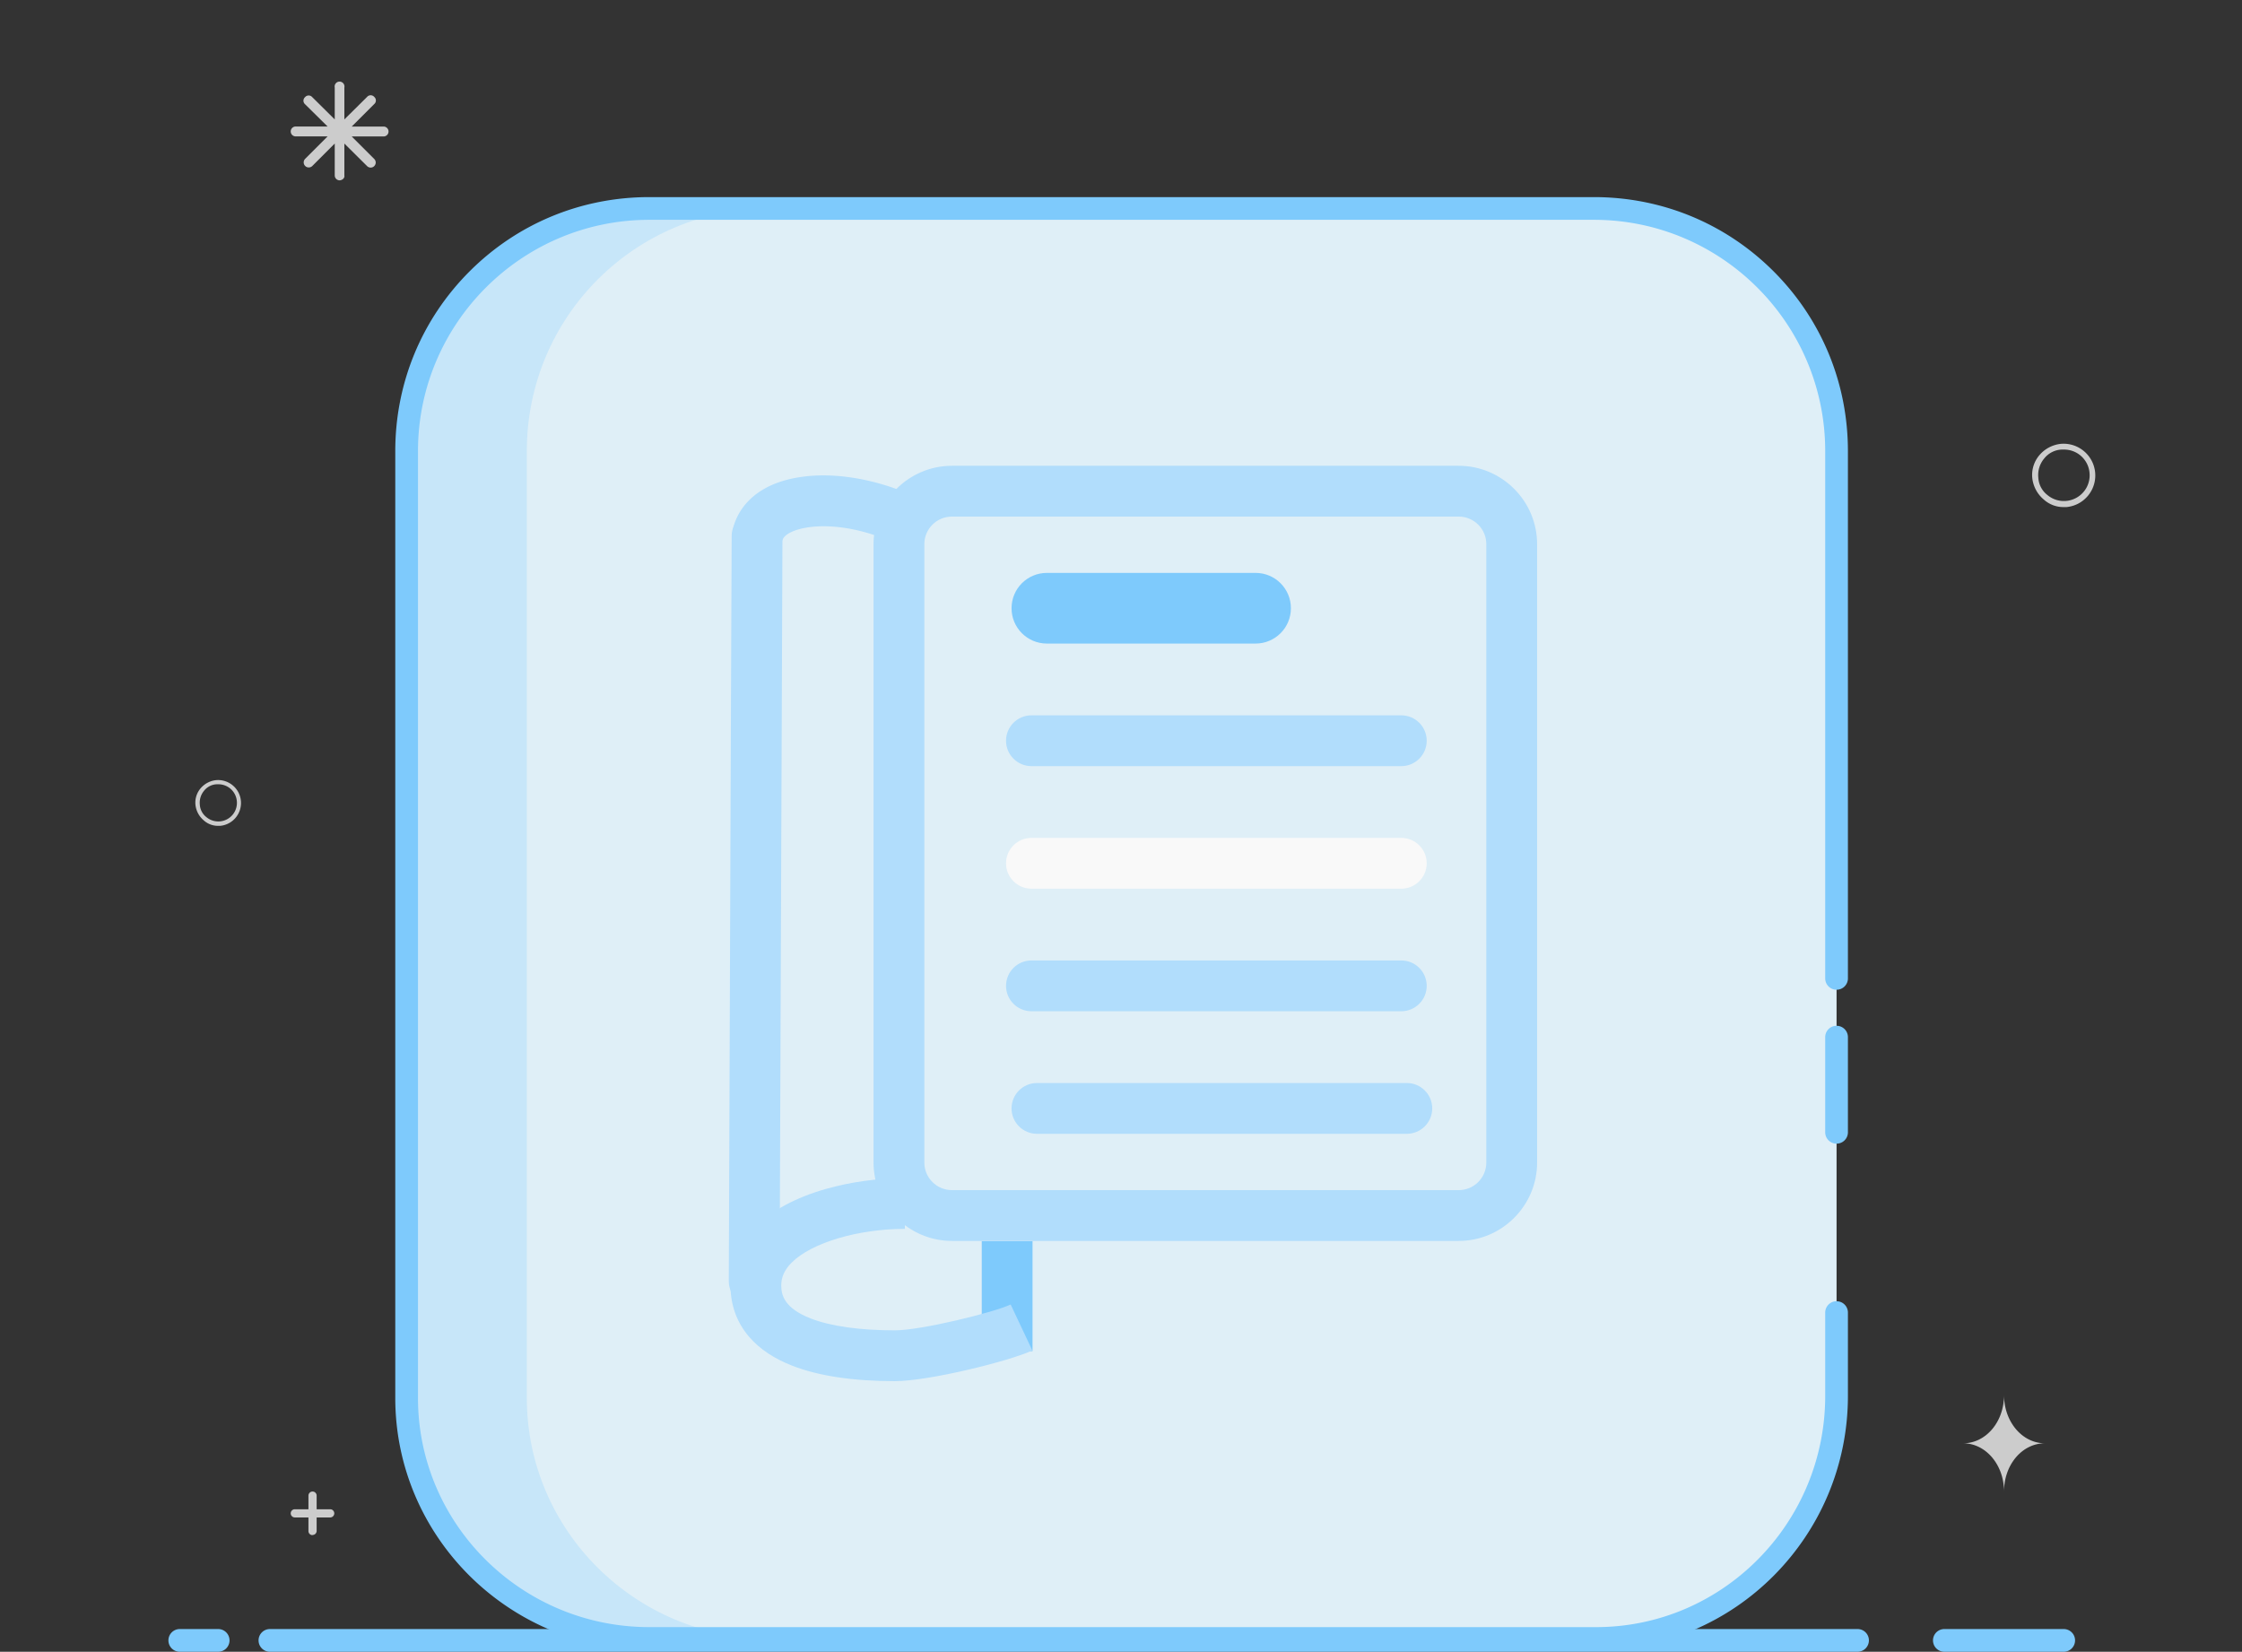 <?xml version="1.0" standalone="no"?><!DOCTYPE svg PUBLIC "-//W3C//DTD SVG 1.1//EN" "http://www.w3.org/Graphics/SVG/1.1/DTD/svg11.dtd"><svg t="1548314650856" class="icon" style="" viewBox="0 0 1390 1024" version="1.1" xmlns="http://www.w3.org/2000/svg" p-id="3982" xmlns:xlink="http://www.w3.org/1999/xlink" width="271.484" height="200"><rect x="0" y="0" width="1390" height="1024" fill="#333333" stroke="none"/><defs><style type="text/css"></style></defs><path d="M1279.461 1023.999h-73.996a7.04 7.04 0 1 1 0-14.081h73.996a7.04 7.04 0 1 1 0 14.081zM1151.651 1023.999H167.345a7.04 7.04 0 1 1 0-14.081h984.305a7.04 7.04 0 1 1 0 14.081zM135.263 1023.999H111.46a7.04 7.04 0 1 1 0-14.081h23.803a7.04 7.04 0 1 1 0 14.081z" fill="#7ECAFC" p-id="3983"></path><path d="M149.356 496.543c-0.699-7.821-7.607-13.594-15.427-12.895a14.627 14.627 0 0 0-9.559 5.066 13.661 13.661 0 0 0-3.179 10.316 14.608 14.608 0 0 0 5.14 9.559 13.088 13.088 0 0 0 9.004 3.382h1.126c7.819-0.699 13.593-7.607 12.895-15.428z m-8.663 11.407a11.53 11.53 0 0 1-12.757-1.398 10.561 10.561 0 0 1-4.052-7.802 11.54 11.54 0 0 1 2.593-8.488 10.578 10.578 0 0 1 7.821-4.054h1.033a11.448 11.448 0 0 1 11.509 10.475 11.53 11.53 0 0 1-6.147 11.266zM1298.963 293.011c-0.969-10.821-10.528-18.81-21.347-17.841a20.222 20.222 0 0 0-13.224 7.008 18.902 18.902 0 0 0-4.401 14.274 20.211 20.211 0 0 0 7.114 13.225 18.108 18.108 0 0 0 12.457 4.679h1.559c10.819-0.965 18.807-10.523 17.842-21.346z m-11.987 15.783a15.956 15.956 0 0 1-17.652-1.935 14.608 14.608 0 0 1-5.608-10.795 15.966 15.966 0 0 1 3.588-11.746 14.639 14.639 0 0 1 10.822-5.608h1.431c8.28-0.075 15.222 6.242 15.922 14.494a15.947 15.947 0 0 1-8.502 15.589zM210.587 111.799a3.055 3.055 0 0 1-3.055-3.055V88.989l-13.951 13.953a3.132 3.132 0 0 1-4.429-4.427l13.955-13.953H183.316a3.069 3.069 0 1 1 0-6.139h19.791l-13.955-13.786a2.916 2.916 0 0 1 0-4.427 2.915 2.915 0 0 1 2.216-1.016c0.851 0 1.657 0.369 2.213 1.016l13.951 13.819V54.271a3.051 3.051 0 0 1 4.693-3.164 3.043 3.043 0 0 1 1.278 3.164v19.757l14.089-13.954a2.918 2.918 0 0 1 4.429 0 2.918 2.918 0 0 1 0 4.427L218.064 78.457h19.756a3.067 3.067 0 1 1 0 6.136H218.064l13.955 13.956c0.791 0.787 1.098 1.941 0.81 3.022a3.138 3.138 0 0 1-2.213 2.216 3.135 3.135 0 0 1-3.025-0.813l-14.089-13.985v19.756c0.337 1.711-1.372 3.054-3.051 3.054h0.137zM204.757 935.655h-8.444v-8.445c0-1.405-1.136-2.541-2.541-2.541s-2.541 1.136-2.541 2.541v8.445h-8.444a2.54 2.54 0 1 0 0 5.082h8.444v8.444a2.53 2.53 0 0 0 2.528 2.526l0.026-0.109a2.521 2.521 0 0 0 2.527-2.528v-8.331h8.444a2.542 2.542 0 0 0 0-5.083zM1242.465 864.861c0 16.738-11.335 29.904-25.352 29.904 14.058 0 25.352 13.391 25.352 29.905 0-16.741 11.336-29.905 25.348-29.905-14.058 0-25.348-13.386-25.348-29.904z m0 0" fill="#CCCCCC" p-id="3984"></path><path d="M988.199 129.231H402.55C319.269 129.231 252.104 196.396 252.104 279.676v586.994c0 81.935 67.164 149.094 150.446 149.094h586.992c81.936 0 149.096-67.159 149.096-150.443V279.676c-0.001-83.28-67.16-150.444-150.439-150.444z" fill="#DFEFF7" p-id="3985"></path><path d="M326.618 866.669v-586.994c0-83.28 67.164-150.444 150.446-150.444h-74.514C319.269 129.231 252.104 196.396 252.104 279.676v586.994c0 81.935 67.164 149.094 150.446 149.094h74.514c-83.281 0-150.446-67.159-150.446-149.094z" fill="#C7E6F9" p-id="3986"></path><path d="M989.542 1022.804H402.55c-86.838 0-157.486-70.04-157.486-156.135v-586.994c0-42.159 16.356-81.733 46.054-111.431s69.273-46.054 111.431-46.054h585.649c42.157 0 81.732 16.356 111.429 46.054 29.696 29.699 46.051 69.272 46.051 111.431v326.868a7.04 7.04 0 1 1-14.081 0V279.676c0-79.073-64.329-143.404-143.399-143.404H402.55c-79.074 0-143.404 64.33-143.404 143.404v586.994c0 78.327 64.33 142.054 143.404 142.054h586.992c78.329 0 142.055-64.33 142.055-143.403v-51.587a7.04 7.04 0 1 1 14.081 0v51.587c-0.001 86.837-70.043 157.483-156.136 157.483z" fill="#7ECAFC" p-id="3987"></path><path d="M1138.637 709.004a7.04 7.04 0 0 1-7.04-7.04v-58.99a7.04 7.04 0 1 1 14.081 0v58.99a7.04 7.04 0 0 1-7.04 7.04z" fill="#7ECAFC" p-id="3988"></path><path d="M470.391 345.033c-1.778 0-3.626-0.274-5.407-0.959-8.146-3.013-12.39-12.05-9.379-20.196 3.219-8.83 12.872-24.299 41.62-28.27 17.732-2.464 38.675 0.274 59.074 7.735 8.148 2.945 12.39 11.979 9.379 20.196-2.942 8.146-11.979 12.39-20.191 9.379-32.652-11.912-57.64-5.615-60.308 1.711a15.725 15.725 0 0 1-14.788 10.405z" fill="#B1DDFC" p-id="3989"></path><path d="M467.583 810.028c-8.76 0-15.742-7.119-15.742-15.813v-0.067c0.615-154.018 1.026-269.497 1.3-346.507l0.478-115.41c0.071-8.693 7.12-15.747 15.746-15.747 8.693 0 15.743 7.053 15.743 15.747 0 2.188-0.549 153.333-1.778 462.12 0 8.629-7.053 15.678-15.747 15.678z" fill="#B1DDFC" p-id="3990"></path><path d="M608.667 769.437h31.484v68.177h-31.484z" fill="#7ECAFC" p-id="3991"></path><path d="M904.382 288.763H590.184c-26.767 0-48.603 21.836-48.603 48.603v383.333c0 26.762 21.836 48.602 48.603 48.602h314.198c26.765 0 48.602-21.84 48.602-48.602V337.365c-0.001-26.767-21.837-48.603-48.602-48.603z m17.112 431.936c0 9.445-7.664 17.112-17.112 17.112H590.184c-9.446 0-17.113-7.667-17.113-17.112V337.365c0-9.446 7.667-17.113 17.113-17.113h314.198c9.448 0 17.112 7.667 17.112 17.113v383.333z" fill="#B1DDFC" p-id="3992"></path><path d="M649.052 355.163h129.376c12.117 0 21.907 9.786 21.907 21.902s-9.79 21.907-21.907 21.907H649.052c-12.116 0-21.906-9.791-21.906-21.907s9.79-21.902 21.906-21.902z" fill="#7ECAFC" p-id="3993"></path><path d="M639.47 443.467h229.317c8.693 0 15.743 7.049 15.743 15.742s-7.05 15.746-15.743 15.746H639.47c-8.693 0-15.746-7.053-15.746-15.746s7.053-15.742 15.746-15.742z" fill="#B1DDFC" p-id="3994"></path><path d="M639.47 519.45h229.317c8.693 0 15.743 7.049 15.743 15.741 0 8.694-7.05 15.743-15.743 15.743H639.47c-8.693 0-15.746-7.049-15.746-15.743 0-8.692 7.053-15.741 15.746-15.741z" fill="#F9F9F9" p-id="3995"></path><path d="M639.47 595.429h229.317c8.693 0 15.743 7.053 15.743 15.747 0 8.692-7.05 15.741-15.743 15.741H639.47c-8.693 0-15.746-7.049-15.746-15.741 0-8.694 7.053-15.747 15.746-15.747zM642.893 671.411h229.317c8.693 0 15.743 7.053 15.743 15.747 0 8.692-7.05 15.742-15.743 15.742H642.893c-8.693 0-15.746-7.05-15.746-15.742 0-8.696 7.053-15.747 15.746-15.747zM554.794 856.233c-25.944 0-47.368-3.215-63.659-9.582-11.227-4.381-20.129-10.335-26.492-17.661-7.804-8.969-11.705-19.785-11.774-32.035 0-13.557 5.408-26.151 15.609-36.419 10.13-10.198 24.777-18.072 43.398-23.411 15.265-4.381 32.719-6.778 49.15-6.778v31.488c-29.093 0-57.982 8.626-70.234 20.947-4.381 4.38-6.434 8.901-6.434 14.102 0 6.231 2.122 14.168 18.21 20.468 12.456 4.86 30.529 7.391 52.228 7.391 16.223 0 61.13-11.022 71.805-16.017l13.42 28.478c-13.966 6.572-64.076 19.03-85.226 19.03z" fill="#B1DDFC" p-id="3996"></path></svg>